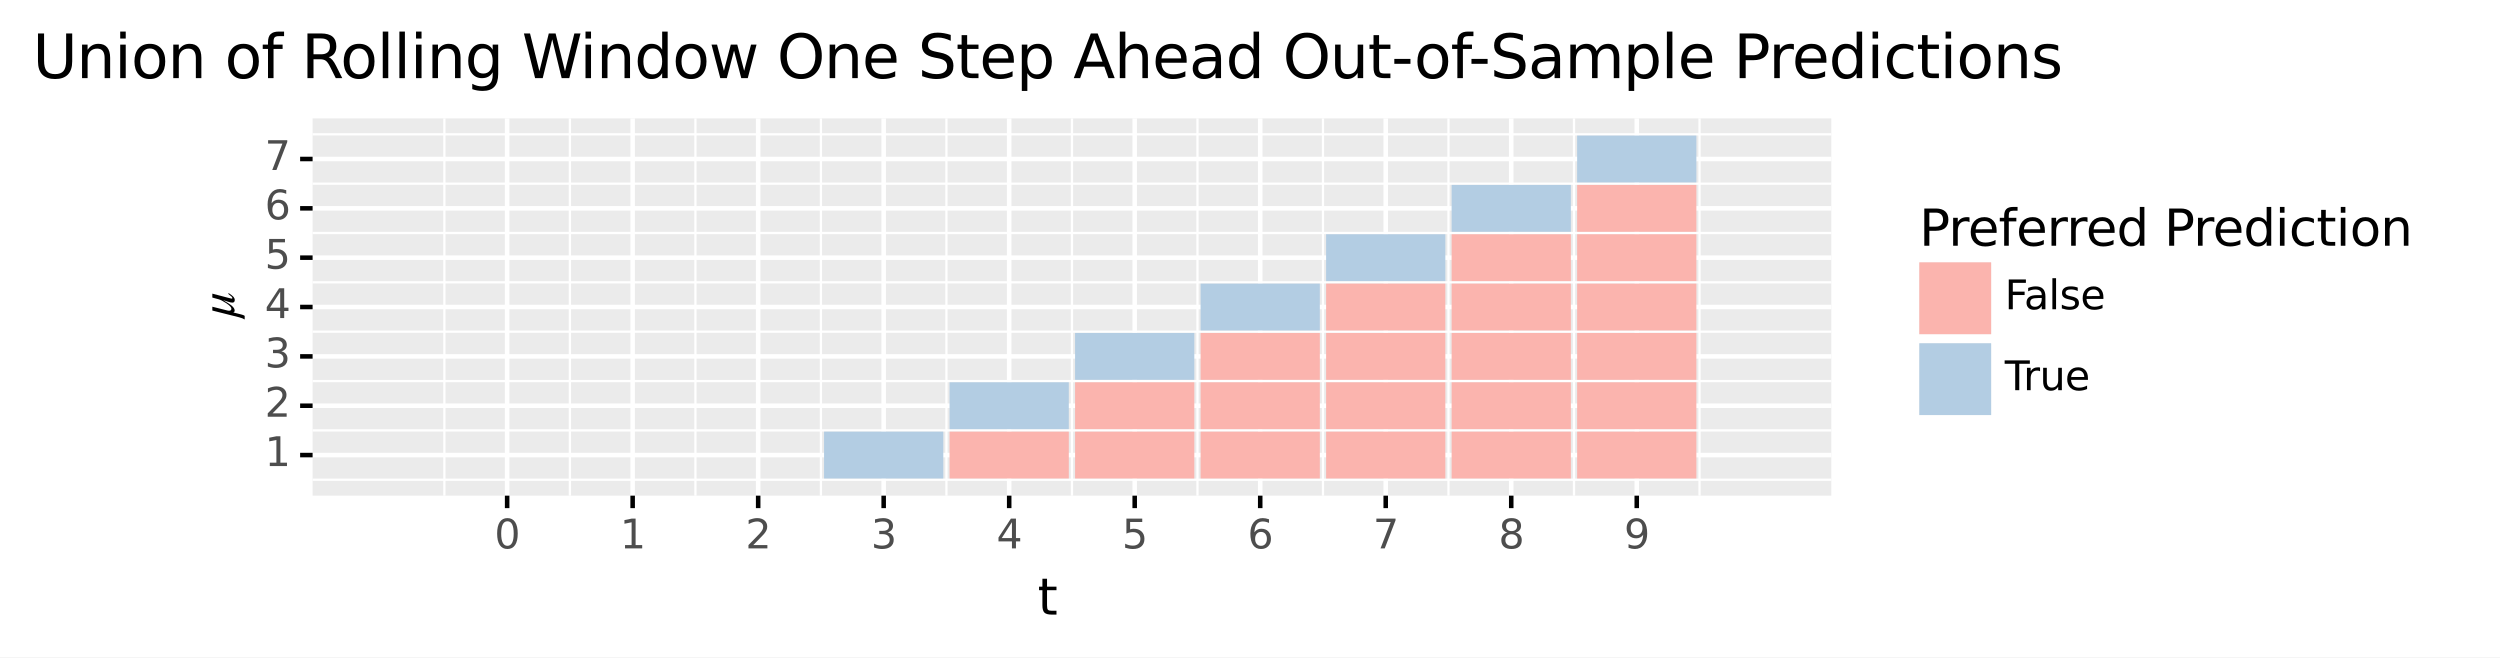 <?xml version="1.0" encoding="utf-8" standalone="no"?>
<!DOCTYPE svg PUBLIC "-//W3C//DTD SVG 1.1//EN"
  "http://www.w3.org/Graphics/SVG/1.1/DTD/svg11.dtd">
<svg height="144.978pt" version="1.1" viewBox="0 0 551.129 144.978" width="551.129pt" xmlns="http://www.w3.org/2000/svg" xmlns:xlink="http://www.w3.org/1999/xlink">
 <rect x="0" y="0" width="551.129" height="144.978" fill="#808080" stroke="none"/>
 <defs>
  <style type="text/css">*{stroke-linecap:butt;stroke-linejoin:round;}</style>
 </defs>
 <g id="figure_1">
  <g id="patch_1">
   <path d="M 0 144.978 
L 551.129 144.978 
L 551.129 0 
L 0 0 
z
" style="fill:#ffffff;stroke:#ffffff;stroke-linejoin:miter;"/>
  </g>
  <g id="axes_1">
   <g id="patch_2">
    <path d="M 68.912 109.265 
L 403.712 109.265 
L 403.712 26.105 
L 68.912 26.105 
z
" style="fill:#ebebeb;"/>
   </g>
   <g id="matplotlib.axis_1">
    <g id="xtick_1">
     <g id="line2d_1">
      <path clip-path="url(#p33307a9780)" d="M 111.8 109.265 
L 111.8 26.105 
" style="fill:none;stroke:#ffffff;"/>
     </g>
     <g id="line2d_2">
      <path d="M 111.8 109.265 
" style="fill:none;stroke:#333333;stroke-width:2;"/>
      <defs>
       <path d="M 0 0 
L 0 2.75 
" id="m2f0a7289c1" style="stroke:#000000;"/>
      </defs>
      <g>
       <use style="fill:#333333;stroke:#000000;" x="111.8" xlink:href="#m2f0a7289c1" y="109.265"/>
      </g>
     </g>
     <g id="text_1">
      <!-- 0 -->
      <g style="fill:#4d4d4d;" transform="translate(109 120.902)scale(0.088 -0.088)">
       <defs>
        <path d="M 2034 4250 
Q 1547 4250 1301 3770 
Q 1056 3291 1056 2328 
Q 1056 1369 1301 889 
Q 1547 409 2034 409 
Q 2525 409 2770 889 
Q 3016 1369 3016 2328 
Q 3016 3291 2770 3770 
Q 2525 4250 2034 4250 
z
M 2034 4750 
Q 2819 4750 3233 4129 
Q 3647 3509 3647 2328 
Q 3647 1150 3233 529 
Q 2819 -91 2034 -91 
Q 1250 -91 836 529 
Q 422 1150 422 2328 
Q 422 3509 836 4129 
Q 1250 4750 2034 4750 
z
" id="DejaVuSans-30" transform="scale(0.016)"/>
       </defs>
       <use xlink:href="#DejaVuSans-30"/>
      </g>
     </g>
    </g>
    <g id="xtick_2">
     <g id="line2d_3">
      <path clip-path="url(#p33307a9780)" d="M 139.469 109.265 
L 139.469 26.105 
" style="fill:none;stroke:#ffffff;"/>
     </g>
     <g id="line2d_4">
      <path d="M 139.469 109.265 
" style="fill:none;stroke:#333333;stroke-width:2;"/>
      <g>
       <use style="fill:#333333;stroke:#000000;" x="139.469" xlink:href="#m2f0a7289c1" y="109.265"/>
      </g>
     </g>
     <g id="text_2">
      <!-- 1 -->
      <g style="fill:#4d4d4d;" transform="translate(136.67 120.902)scale(0.088 -0.088)">
       <defs>
        <path d="M 794 531 
L 1825 531 
L 1825 4091 
L 703 3866 
L 703 4441 
L 1819 4666 
L 2450 4666 
L 2450 531 
L 3481 531 
L 3481 0 
L 794 0 
L 794 531 
z
" id="DejaVuSans-31" transform="scale(0.016)"/>
       </defs>
       <use xlink:href="#DejaVuSans-31"/>
      </g>
     </g>
    </g>
    <g id="xtick_3">
     <g id="line2d_5">
      <path clip-path="url(#p33307a9780)" d="M 167.139 109.265 
L 167.139 26.105 
" style="fill:none;stroke:#ffffff;"/>
     </g>
     <g id="line2d_6">
      <path d="M 167.139 109.265 
" style="fill:none;stroke:#333333;stroke-width:2;"/>
      <g>
       <use style="fill:#333333;stroke:#000000;" x="167.139" xlink:href="#m2f0a7289c1" y="109.265"/>
      </g>
     </g>
     <g id="text_3">
      <!-- 2 -->
      <g style="fill:#4d4d4d;" transform="translate(164.339 120.902)scale(0.088 -0.088)">
       <defs>
        <path d="M 1228 531 
L 3431 531 
L 3431 0 
L 469 0 
L 469 531 
Q 828 903 1448 1529 
Q 2069 2156 2228 2338 
Q 2531 2678 2651 2914 
Q 2772 3150 2772 3378 
Q 2772 3750 2511 3984 
Q 2250 4219 1831 4219 
Q 1534 4219 1204 4116 
Q 875 4013 500 3803 
L 500 4441 
Q 881 4594 1212 4672 
Q 1544 4750 1819 4750 
Q 2544 4750 2975 4387 
Q 3406 4025 3406 3419 
Q 3406 3131 3298 2873 
Q 3191 2616 2906 2266 
Q 2828 2175 2409 1742 
Q 1991 1309 1228 531 
z
" id="DejaVuSans-32" transform="scale(0.016)"/>
       </defs>
       <use xlink:href="#DejaVuSans-32"/>
      </g>
     </g>
    </g>
    <g id="xtick_4">
     <g id="line2d_7">
      <path clip-path="url(#p33307a9780)" d="M 194.808 109.265 
L 194.808 26.105 
" style="fill:none;stroke:#ffffff;"/>
     </g>
     <g id="line2d_8">
      <path d="M 194.808 109.265 
" style="fill:none;stroke:#333333;stroke-width:2;"/>
      <g>
       <use style="fill:#333333;stroke:#000000;" x="194.808" xlink:href="#m2f0a7289c1" y="109.265"/>
      </g>
     </g>
     <g id="text_4">
      <!-- 3 -->
      <g style="fill:#4d4d4d;" transform="translate(192.009 120.902)scale(0.088 -0.088)">
       <defs>
        <path d="M 2597 2516 
Q 3050 2419 3304 2112 
Q 3559 1806 3559 1356 
Q 3559 666 3084 287 
Q 2609 -91 1734 -91 
Q 1441 -91 1130 -33 
Q 819 25 488 141 
L 488 750 
Q 750 597 1062 519 
Q 1375 441 1716 441 
Q 2309 441 2620 675 
Q 2931 909 2931 1356 
Q 2931 1769 2642 2001 
Q 2353 2234 1838 2234 
L 1294 2234 
L 1294 2753 
L 1863 2753 
Q 2328 2753 2575 2939 
Q 2822 3125 2822 3475 
Q 2822 3834 2567 4026 
Q 2313 4219 1838 4219 
Q 1578 4219 1281 4162 
Q 984 4106 628 3988 
L 628 4550 
Q 988 4650 1302 4700 
Q 1616 4750 1894 4750 
Q 2613 4750 3031 4423 
Q 3450 4097 3450 3541 
Q 3450 3153 3228 2886 
Q 3006 2619 2597 2516 
z
" id="DejaVuSans-33" transform="scale(0.016)"/>
       </defs>
       <use xlink:href="#DejaVuSans-33"/>
      </g>
     </g>
    </g>
    <g id="xtick_5">
     <g id="line2d_9">
      <path clip-path="url(#p33307a9780)" d="M 222.477 109.265 
L 222.477 26.105 
" style="fill:none;stroke:#ffffff;"/>
     </g>
     <g id="line2d_10">
      <path d="M 222.477 109.265 
" style="fill:none;stroke:#333333;stroke-width:2;"/>
      <g>
       <use style="fill:#333333;stroke:#000000;" x="222.477" xlink:href="#m2f0a7289c1" y="109.265"/>
      </g>
     </g>
     <g id="text_5">
      <!-- 4 -->
      <g style="fill:#4d4d4d;" transform="translate(219.678 120.902)scale(0.088 -0.088)">
       <defs>
        <path d="M 2419 4116 
L 825 1625 
L 2419 1625 
L 2419 4116 
z
M 2253 4666 
L 3047 4666 
L 3047 1625 
L 3713 1625 
L 3713 1100 
L 3047 1100 
L 3047 0 
L 2419 0 
L 2419 1100 
L 313 1100 
L 313 1709 
L 2253 4666 
z
" id="DejaVuSans-34" transform="scale(0.016)"/>
       </defs>
       <use xlink:href="#DejaVuSans-34"/>
      </g>
     </g>
    </g>
    <g id="xtick_6">
     <g id="line2d_11">
      <path clip-path="url(#p33307a9780)" d="M 250.147 109.265 
L 250.147 26.105 
" style="fill:none;stroke:#ffffff;"/>
     </g>
     <g id="line2d_12">
      <path d="M 250.147 109.265 
" style="fill:none;stroke:#333333;stroke-width:2;"/>
      <g>
       <use style="fill:#333333;stroke:#000000;" x="250.147" xlink:href="#m2f0a7289c1" y="109.265"/>
      </g>
     </g>
     <g id="text_6">
      <!-- 5 -->
      <g style="fill:#4d4d4d;" transform="translate(247.347 120.902)scale(0.088 -0.088)">
       <defs>
        <path d="M 691 4666 
L 3169 4666 
L 3169 4134 
L 1269 4134 
L 1269 2991 
Q 1406 3038 1543 3061 
Q 1681 3084 1819 3084 
Q 2600 3084 3056 2656 
Q 3513 2228 3513 1497 
Q 3513 744 3044 326 
Q 2575 -91 1722 -91 
Q 1428 -91 1123 -41 
Q 819 9 494 109 
L 494 744 
Q 775 591 1075 516 
Q 1375 441 1709 441 
Q 2250 441 2565 725 
Q 2881 1009 2881 1497 
Q 2881 1984 2565 2268 
Q 2250 2553 1709 2553 
Q 1456 2553 1204 2497 
Q 953 2441 691 2322 
L 691 4666 
z
" id="DejaVuSans-35" transform="scale(0.016)"/>
       </defs>
       <use xlink:href="#DejaVuSans-35"/>
      </g>
     </g>
    </g>
    <g id="xtick_7">
     <g id="line2d_13">
      <path clip-path="url(#p33307a9780)" d="M 277.816 109.265 
L 277.816 26.105 
" style="fill:none;stroke:#ffffff;"/>
     </g>
     <g id="line2d_14">
      <path d="M 277.816 109.265 
" style="fill:none;stroke:#333333;stroke-width:2;"/>
      <g>
       <use style="fill:#333333;stroke:#000000;" x="277.816" xlink:href="#m2f0a7289c1" y="109.265"/>
      </g>
     </g>
     <g id="text_7">
      <!-- 6 -->
      <g style="fill:#4d4d4d;" transform="translate(275.017 120.902)scale(0.088 -0.088)">
       <defs>
        <path d="M 2113 2584 
Q 1688 2584 1439 2293 
Q 1191 2003 1191 1497 
Q 1191 994 1439 701 
Q 1688 409 2113 409 
Q 2538 409 2786 701 
Q 3034 994 3034 1497 
Q 3034 2003 2786 2293 
Q 2538 2584 2113 2584 
z
M 3366 4563 
L 3366 3988 
Q 3128 4100 2886 4159 
Q 2644 4219 2406 4219 
Q 1781 4219 1451 3797 
Q 1122 3375 1075 2522 
Q 1259 2794 1537 2939 
Q 1816 3084 2150 3084 
Q 2853 3084 3261 2657 
Q 3669 2231 3669 1497 
Q 3669 778 3244 343 
Q 2819 -91 2113 -91 
Q 1303 -91 875 529 
Q 447 1150 447 2328 
Q 447 3434 972 4092 
Q 1497 4750 2381 4750 
Q 2619 4750 2861 4703 
Q 3103 4656 3366 4563 
z
" id="DejaVuSans-36" transform="scale(0.016)"/>
       </defs>
       <use xlink:href="#DejaVuSans-36"/>
      </g>
     </g>
    </g>
    <g id="xtick_8">
     <g id="line2d_15">
      <path clip-path="url(#p33307a9780)" d="M 305.486 109.265 
L 305.486 26.105 
" style="fill:none;stroke:#ffffff;"/>
     </g>
     <g id="line2d_16">
      <path d="M 305.486 109.265 
" style="fill:none;stroke:#333333;stroke-width:2;"/>
      <g>
       <use style="fill:#333333;stroke:#000000;" x="305.486" xlink:href="#m2f0a7289c1" y="109.265"/>
      </g>
     </g>
     <g id="text_8">
      <!-- 7 -->
      <g style="fill:#4d4d4d;" transform="translate(302.686 120.902)scale(0.088 -0.088)">
       <defs>
        <path d="M 525 4666 
L 3525 4666 
L 3525 4397 
L 1831 0 
L 1172 0 
L 2766 4134 
L 525 4134 
L 525 4666 
z
" id="DejaVuSans-37" transform="scale(0.016)"/>
       </defs>
       <use xlink:href="#DejaVuSans-37"/>
      </g>
     </g>
    </g>
    <g id="xtick_9">
     <g id="line2d_17">
      <path clip-path="url(#p33307a9780)" d="M 333.155 109.265 
L 333.155 26.105 
" style="fill:none;stroke:#ffffff;"/>
     </g>
     <g id="line2d_18">
      <path d="M 333.155 109.265 
" style="fill:none;stroke:#333333;stroke-width:2;"/>
      <g>
       <use style="fill:#333333;stroke:#000000;" x="333.155" xlink:href="#m2f0a7289c1" y="109.265"/>
      </g>
     </g>
     <g id="text_9">
      <!-- 8 -->
      <g style="fill:#4d4d4d;" transform="translate(330.356 120.902)scale(0.088 -0.088)">
       <defs>
        <path d="M 2034 2216 
Q 1584 2216 1326 1975 
Q 1069 1734 1069 1313 
Q 1069 891 1326 650 
Q 1584 409 2034 409 
Q 2484 409 2743 651 
Q 3003 894 3003 1313 
Q 3003 1734 2745 1975 
Q 2488 2216 2034 2216 
z
M 1403 2484 
Q 997 2584 770 2862 
Q 544 3141 544 3541 
Q 544 4100 942 4425 
Q 1341 4750 2034 4750 
Q 2731 4750 3128 4425 
Q 3525 4100 3525 3541 
Q 3525 3141 3298 2862 
Q 3072 2584 2669 2484 
Q 3125 2378 3379 2068 
Q 3634 1759 3634 1313 
Q 3634 634 3220 271 
Q 2806 -91 2034 -91 
Q 1263 -91 848 271 
Q 434 634 434 1313 
Q 434 1759 690 2068 
Q 947 2378 1403 2484 
z
M 1172 3481 
Q 1172 3119 1398 2916 
Q 1625 2713 2034 2713 
Q 2441 2713 2670 2916 
Q 2900 3119 2900 3481 
Q 2900 3844 2670 4047 
Q 2441 4250 2034 4250 
Q 1625 4250 1398 4047 
Q 1172 3844 1172 3481 
z
" id="DejaVuSans-38" transform="scale(0.016)"/>
       </defs>
       <use xlink:href="#DejaVuSans-38"/>
      </g>
     </g>
    </g>
    <g id="xtick_10">
     <g id="line2d_19">
      <path clip-path="url(#p33307a9780)" d="M 360.825 109.265 
L 360.825 26.105 
" style="fill:none;stroke:#ffffff;"/>
     </g>
     <g id="line2d_20">
      <path d="M 360.825 109.265 
" style="fill:none;stroke:#333333;stroke-width:2;"/>
      <g>
       <use style="fill:#333333;stroke:#000000;" x="360.825" xlink:href="#m2f0a7289c1" y="109.265"/>
      </g>
     </g>
     <g id="text_10">
      <!-- 9 -->
      <g style="fill:#4d4d4d;" transform="translate(358.025 120.902)scale(0.088 -0.088)">
       <defs>
        <path d="M 703 97 
L 703 672 
Q 941 559 1184 500 
Q 1428 441 1663 441 
Q 2288 441 2617 861 
Q 2947 1281 2994 2138 
Q 2813 1869 2534 1725 
Q 2256 1581 1919 1581 
Q 1219 1581 811 2004 
Q 403 2428 403 3163 
Q 403 3881 828 4315 
Q 1253 4750 1959 4750 
Q 2769 4750 3195 4129 
Q 3622 3509 3622 2328 
Q 3622 1225 3098 567 
Q 2575 -91 1691 -91 
Q 1453 -91 1209 -44 
Q 966 3 703 97 
z
M 1959 2075 
Q 2384 2075 2632 2365 
Q 2881 2656 2881 3163 
Q 2881 3666 2632 3958 
Q 2384 4250 1959 4250 
Q 1534 4250 1286 3958 
Q 1038 3666 1038 3163 
Q 1038 2656 1286 2365 
Q 1534 2075 1959 2075 
z
" id="DejaVuSans-39" transform="scale(0.016)"/>
       </defs>
       <use xlink:href="#DejaVuSans-39"/>
      </g>
     </g>
    </g>
    <g id="xtick_11">
     <g id="line2d_21">
      <path clip-path="url(#p33307a9780)" d="M 97.965 109.265 
L 97.965 26.105 
" style="fill:none;stroke:#ffffff;stroke-width:0.5;"/>
     </g>
    </g>
    <g id="xtick_12">
     <g id="line2d_22">
      <path clip-path="url(#p33307a9780)" d="M 125.634 109.265 
L 125.634 26.105 
" style="fill:none;stroke:#ffffff;stroke-width:0.5;"/>
     </g>
    </g>
    <g id="xtick_13">
     <g id="line2d_23">
      <path clip-path="url(#p33307a9780)" d="M 153.304 109.265 
L 153.304 26.105 
" style="fill:none;stroke:#ffffff;stroke-width:0.5;"/>
     </g>
    </g>
    <g id="xtick_14">
     <g id="line2d_24">
      <path clip-path="url(#p33307a9780)" d="M 180.973 109.265 
L 180.973 26.105 
" style="fill:none;stroke:#ffffff;stroke-width:0.5;"/>
     </g>
    </g>
    <g id="xtick_15">
     <g id="line2d_25">
      <path clip-path="url(#p33307a9780)" d="M 208.643 109.265 
L 208.643 26.105 
" style="fill:none;stroke:#ffffff;stroke-width:0.5;"/>
     </g>
    </g>
    <g id="xtick_16">
     <g id="line2d_26">
      <path clip-path="url(#p33307a9780)" d="M 236.312 109.265 
L 236.312 26.105 
" style="fill:none;stroke:#ffffff;stroke-width:0.5;"/>
     </g>
    </g>
    <g id="xtick_17">
     <g id="line2d_27">
      <path clip-path="url(#p33307a9780)" d="M 263.982 109.265 
L 263.982 26.105 
" style="fill:none;stroke:#ffffff;stroke-width:0.5;"/>
     </g>
    </g>
    <g id="xtick_18">
     <g id="line2d_28">
      <path clip-path="url(#p33307a9780)" d="M 291.651 109.265 
L 291.651 26.105 
" style="fill:none;stroke:#ffffff;stroke-width:0.5;"/>
     </g>
    </g>
    <g id="xtick_19">
     <g id="line2d_29">
      <path clip-path="url(#p33307a9780)" d="M 319.32 109.265 
L 319.32 26.105 
" style="fill:none;stroke:#ffffff;stroke-width:0.5;"/>
     </g>
    </g>
    <g id="xtick_20">
     <g id="line2d_30">
      <path clip-path="url(#p33307a9780)" d="M 346.99 109.265 
L 346.99 26.105 
" style="fill:none;stroke:#ffffff;stroke-width:0.5;"/>
     </g>
    </g>
    <g id="xtick_21">
     <g id="line2d_31">
      <path clip-path="url(#p33307a9780)" d="M 374.659 109.265 
L 374.659 26.105 
" style="fill:none;stroke:#ffffff;stroke-width:0.5;"/>
     </g>
    </g>
    <g id="text_11">
     <!-- t -->
     <g transform="translate(228.756 135.49)scale(0.11 -0.11)">
      <defs>
       <path d="M 1172 4494 
L 1172 3500 
L 2356 3500 
L 2356 3053 
L 1172 3053 
L 1172 1153 
Q 1172 725 1289 603 
Q 1406 481 1766 481 
L 2356 481 
L 2356 0 
L 1766 0 
Q 1100 0 847 248 
Q 594 497 594 1153 
L 594 3053 
L 172 3053 
L 172 3500 
L 594 3500 
L 594 4494 
L 1172 4494 
z
" id="DejaVuSans-74" transform="scale(0.016)"/>
      </defs>
      <use xlink:href="#DejaVuSans-74"/>
     </g>
    </g>
   </g>
   <g id="matplotlib.axis_2">
    <g id="ytick_1">
     <g id="line2d_32">
      <path clip-path="url(#p33307a9780)" d="M 68.912 100.318 
L 403.712 100.318 
" style="fill:none;stroke:#ffffff;"/>
     </g>
     <g id="line2d_33">
      <path d="M 68.912 100.318 
" style="fill:none;stroke:#333333;stroke-width:2;"/>
      <defs>
       <path d="M 0 0 
L -2.75 0 
" id="m93476dfdeb" style="stroke:#000000;"/>
      </defs>
      <g>
       <use style="fill:#333333;stroke:#000000;" x="68.912" xlink:href="#m93476dfdeb" y="100.318"/>
      </g>
     </g>
     <g id="text_12">
      <!-- 1 -->
      <g style="fill:#4d4d4d;" transform="translate(58.363 102.747)scale(0.088 -0.088)">
       <use xlink:href="#DejaVuSans-31"/>
      </g>
     </g>
    </g>
    <g id="ytick_2">
     <g id="line2d_34">
      <path clip-path="url(#p33307a9780)" d="M 68.912 89.441 
L 403.712 89.441 
" style="fill:none;stroke:#ffffff;"/>
     </g>
     <g id="line2d_35">
      <path d="M 68.912 89.441 
" style="fill:none;stroke:#333333;stroke-width:2;"/>
      <g>
       <use style="fill:#333333;stroke:#000000;" x="68.912" xlink:href="#m93476dfdeb" y="89.441"/>
      </g>
     </g>
     <g id="text_13">
      <!-- 2 -->
      <g style="fill:#4d4d4d;" transform="translate(58.363 91.869)scale(0.088 -0.088)">
       <use xlink:href="#DejaVuSans-32"/>
      </g>
     </g>
    </g>
    <g id="ytick_3">
     <g id="line2d_36">
      <path clip-path="url(#p33307a9780)" d="M 68.912 78.563 
L 403.712 78.563 
" style="fill:none;stroke:#ffffff;"/>
     </g>
     <g id="line2d_37">
      <path d="M 68.912 78.563 
" style="fill:none;stroke:#333333;stroke-width:2;"/>
      <g>
       <use style="fill:#333333;stroke:#000000;" x="68.912" xlink:href="#m93476dfdeb" y="78.563"/>
      </g>
     </g>
     <g id="text_14">
      <!-- 3 -->
      <g style="fill:#4d4d4d;" transform="translate(58.363 80.991)scale(0.088 -0.088)">
       <use xlink:href="#DejaVuSans-33"/>
      </g>
     </g>
    </g>
    <g id="ytick_4">
     <g id="line2d_38">
      <path clip-path="url(#p33307a9780)" d="M 68.912 67.685 
L 403.712 67.685 
" style="fill:none;stroke:#ffffff;"/>
     </g>
     <g id="line2d_39">
      <path d="M 68.912 67.685 
" style="fill:none;stroke:#333333;stroke-width:2;"/>
      <g>
       <use style="fill:#333333;stroke:#000000;" x="68.912" xlink:href="#m93476dfdeb" y="67.685"/>
      </g>
     </g>
     <g id="text_15">
      <!-- 4 -->
      <g style="fill:#4d4d4d;" transform="translate(58.363 70.114)scale(0.088 -0.088)">
       <use xlink:href="#DejaVuSans-34"/>
      </g>
     </g>
    </g>
    <g id="ytick_5">
     <g id="line2d_40">
      <path clip-path="url(#p33307a9780)" d="M 68.912 56.808 
L 403.712 56.808 
" style="fill:none;stroke:#ffffff;"/>
     </g>
     <g id="line2d_41">
      <path d="M 68.912 56.808 
" style="fill:none;stroke:#333333;stroke-width:2;"/>
      <g>
       <use style="fill:#333333;stroke:#000000;" x="68.912" xlink:href="#m93476dfdeb" y="56.808"/>
      </g>
     </g>
     <g id="text_16">
      <!-- 5 -->
      <g style="fill:#4d4d4d;" transform="translate(58.363 59.236)scale(0.088 -0.088)">
       <use xlink:href="#DejaVuSans-35"/>
      </g>
     </g>
    </g>
    <g id="ytick_6">
     <g id="line2d_42">
      <path clip-path="url(#p33307a9780)" d="M 68.912 45.93 
L 403.712 45.93 
" style="fill:none;stroke:#ffffff;"/>
     </g>
     <g id="line2d_43">
      <path d="M 68.912 45.93 
" style="fill:none;stroke:#333333;stroke-width:2;"/>
      <g>
       <use style="fill:#333333;stroke:#000000;" x="68.912" xlink:href="#m93476dfdeb" y="45.93"/>
      </g>
     </g>
     <g id="text_17">
      <!-- 6 -->
      <g style="fill:#4d4d4d;" transform="translate(58.363 48.358)scale(0.088 -0.088)">
       <use xlink:href="#DejaVuSans-36"/>
      </g>
     </g>
    </g>
    <g id="ytick_7">
     <g id="line2d_44">
      <path clip-path="url(#p33307a9780)" d="M 68.912 35.052 
L 403.712 35.052 
" style="fill:none;stroke:#ffffff;"/>
     </g>
     <g id="line2d_45">
      <path d="M 68.912 35.052 
" style="fill:none;stroke:#333333;stroke-width:2;"/>
      <g>
       <use style="fill:#333333;stroke:#000000;" x="68.912" xlink:href="#m93476dfdeb" y="35.052"/>
      </g>
     </g>
     <g id="text_18">
      <!-- 7 -->
      <g style="fill:#4d4d4d;" transform="translate(58.363 37.481)scale(0.088 -0.088)">
       <use xlink:href="#DejaVuSans-37"/>
      </g>
     </g>
    </g>
    <g id="ytick_8">
     <g id="line2d_46">
      <path clip-path="url(#p33307a9780)" d="M 68.912 105.757 
L 403.712 105.757 
" style="fill:none;stroke:#ffffff;stroke-width:0.5;"/>
     </g>
    </g>
    <g id="ytick_9">
     <g id="line2d_47">
      <path clip-path="url(#p33307a9780)" d="M 68.912 94.88 
L 403.712 94.88 
" style="fill:none;stroke:#ffffff;stroke-width:0.5;"/>
     </g>
    </g>
    <g id="ytick_10">
     <g id="line2d_48">
      <path clip-path="url(#p33307a9780)" d="M 68.912 84.002 
L 403.712 84.002 
" style="fill:none;stroke:#ffffff;stroke-width:0.5;"/>
     </g>
    </g>
    <g id="ytick_11">
     <g id="line2d_49">
      <path clip-path="url(#p33307a9780)" d="M 68.912 73.124 
L 403.712 73.124 
" style="fill:none;stroke:#ffffff;stroke-width:0.5;"/>
     </g>
    </g>
    <g id="ytick_12">
     <g id="line2d_50">
      <path clip-path="url(#p33307a9780)" d="M 68.912 62.247 
L 403.712 62.247 
" style="fill:none;stroke:#ffffff;stroke-width:0.5;"/>
     </g>
    </g>
    <g id="ytick_13">
     <g id="line2d_51">
      <path clip-path="url(#p33307a9780)" d="M 68.912 51.369 
L 403.712 51.369 
" style="fill:none;stroke:#ffffff;stroke-width:0.5;"/>
     </g>
    </g>
    <g id="ytick_14">
     <g id="line2d_52">
      <path clip-path="url(#p33307a9780)" d="M 68.912 40.491 
L 403.712 40.491 
" style="fill:none;stroke:#ffffff;stroke-width:0.5;"/>
     </g>
    </g>
    <g id="ytick_15">
     <g id="line2d_53">
      <path clip-path="url(#p33307a9780)" d="M 68.912 29.613 
L 403.712 29.613 
" style="fill:none;stroke:#ffffff;stroke-width:0.5;"/>
     </g>
    </g>
    <g id="text_19">
     <!-- $\mu$ -->
     <g transform="translate(51.653 70.06)rotate(-90)scale(0.11 -0.11)">
      <defs>
       <path d="M 3002 749 
L 3091 691 
Q 2797 237 2614 83 
Q 2432 -70 2214 -70 
Q 2080 -70 1990 6 
Q 1901 83 1901 218 
Q 1901 416 1997 704 
L 2208 1370 
L 2202 1370 
Q 1766 595 1475 268 
Q 1184 -58 902 -58 
Q 723 -58 672 122 
Q 614 -109 547 -374 
Q 480 -640 451 -758 
Q 422 -877 384 -1005 
Q 346 -1133 314 -1197 
Q 282 -1261 243 -1312 
L -211 -1312 
Q -58 -1088 70 -595 
L 909 2739 
L 1389 2739 
L 909 832 
Q 883 717 883 659 
Q 883 352 1139 352 
Q 1395 352 1811 969 
Q 2227 1587 2323 1958 
L 2534 2739 
L 3027 2739 
L 2522 819 
Q 2400 333 2400 326 
Q 2400 230 2470 230 
Q 2547 230 2652 329 
Q 2758 429 3002 749 
z
" id="STIXGeneral-Italic-3bc" transform="scale(0.016)"/>
      </defs>
      <use transform="translate(0 0.203)" xlink:href="#STIXGeneral-Italic-3bc"/>
     </g>
    </g>
   </g>
   <g id="PolyCollection_1">
    <path clip-path="url(#p33307a9780)" d="M 181.665 105.485 
L 181.665 95.152 
L 207.951 95.152 
L 207.951 105.485 
z
" style="fill:#b3cde3;"/>
    <path clip-path="url(#p33307a9780)" d="M 209.334 105.485 
L 209.334 95.152 
L 235.62 95.152 
L 235.62 105.485 
z
" style="fill:#fbb4ae;"/>
    <path clip-path="url(#p33307a9780)" d="M 237.004 105.485 
L 237.004 95.152 
L 263.29 95.152 
L 263.29 105.485 
z
" style="fill:#fbb4ae;"/>
    <path clip-path="url(#p33307a9780)" d="M 264.673 105.485 
L 264.673 95.152 
L 290.959 95.152 
L 290.959 105.485 
z
" style="fill:#fbb4ae;"/>
    <path clip-path="url(#p33307a9780)" d="M 292.343 105.485 
L 292.343 95.152 
L 318.629 95.152 
L 318.629 105.485 
z
" style="fill:#fbb4ae;"/>
    <path clip-path="url(#p33307a9780)" d="M 320.012 105.485 
L 320.012 95.152 
L 346.298 95.152 
L 346.298 105.485 
z
" style="fill:#fbb4ae;"/>
    <path clip-path="url(#p33307a9780)" d="M 347.682 105.485 
L 347.682 95.152 
L 373.968 95.152 
L 373.968 105.485 
z
" style="fill:#fbb4ae;"/>
    <path clip-path="url(#p33307a9780)" d="M 209.334 94.608 
L 209.334 84.274 
L 235.62 84.274 
L 235.62 94.608 
z
" style="fill:#b3cde3;"/>
    <path clip-path="url(#p33307a9780)" d="M 237.004 94.608 
L 237.004 84.274 
L 263.29 84.274 
L 263.29 94.608 
z
" style="fill:#fbb4ae;"/>
    <path clip-path="url(#p33307a9780)" d="M 264.673 94.608 
L 264.673 84.274 
L 290.959 84.274 
L 290.959 94.608 
z
" style="fill:#fbb4ae;"/>
    <path clip-path="url(#p33307a9780)" d="M 292.343 94.608 
L 292.343 84.274 
L 318.629 84.274 
L 318.629 94.608 
z
" style="fill:#fbb4ae;"/>
    <path clip-path="url(#p33307a9780)" d="M 320.012 94.608 
L 320.012 84.274 
L 346.298 84.274 
L 346.298 94.608 
z
" style="fill:#fbb4ae;"/>
    <path clip-path="url(#p33307a9780)" d="M 347.682 94.608 
L 347.682 84.274 
L 373.968 84.274 
L 373.968 94.608 
z
" style="fill:#fbb4ae;"/>
    <path clip-path="url(#p33307a9780)" d="M 237.004 83.73 
L 237.004 73.396 
L 263.29 73.396 
L 263.29 83.73 
z
" style="fill:#b3cde3;"/>
    <path clip-path="url(#p33307a9780)" d="M 264.673 83.73 
L 264.673 73.396 
L 290.959 73.396 
L 290.959 83.73 
z
" style="fill:#fbb4ae;"/>
    <path clip-path="url(#p33307a9780)" d="M 292.343 83.73 
L 292.343 73.396 
L 318.629 73.396 
L 318.629 83.73 
z
" style="fill:#fbb4ae;"/>
    <path clip-path="url(#p33307a9780)" d="M 320.012 83.73 
L 320.012 73.396 
L 346.298 73.396 
L 346.298 83.73 
z
" style="fill:#fbb4ae;"/>
    <path clip-path="url(#p33307a9780)" d="M 347.682 83.73 
L 347.682 73.396 
L 373.968 73.396 
L 373.968 83.73 
z
" style="fill:#fbb4ae;"/>
    <path clip-path="url(#p33307a9780)" d="M 264.673 72.852 
L 264.673 62.518 
L 290.959 62.518 
L 290.959 72.852 
z
" style="fill:#b3cde3;"/>
    <path clip-path="url(#p33307a9780)" d="M 292.343 72.852 
L 292.343 62.518 
L 318.629 62.518 
L 318.629 72.852 
z
" style="fill:#fbb4ae;"/>
    <path clip-path="url(#p33307a9780)" d="M 320.012 72.852 
L 320.012 62.518 
L 346.298 62.518 
L 346.298 72.852 
z
" style="fill:#fbb4ae;"/>
    <path clip-path="url(#p33307a9780)" d="M 347.682 72.852 
L 347.682 62.518 
L 373.968 62.518 
L 373.968 72.852 
z
" style="fill:#fbb4ae;"/>
    <path clip-path="url(#p33307a9780)" d="M 292.343 61.975 
L 292.343 51.641 
L 318.629 51.641 
L 318.629 61.975 
z
" style="fill:#b3cde3;"/>
    <path clip-path="url(#p33307a9780)" d="M 320.012 61.975 
L 320.012 51.641 
L 346.298 51.641 
L 346.298 61.975 
z
" style="fill:#fbb4ae;"/>
    <path clip-path="url(#p33307a9780)" d="M 347.682 61.975 
L 347.682 51.641 
L 373.968 51.641 
L 373.968 61.975 
z
" style="fill:#fbb4ae;"/>
    <path clip-path="url(#p33307a9780)" d="M 320.012 51.097 
L 320.012 40.763 
L 346.298 40.763 
L 346.298 51.097 
z
" style="fill:#b3cde3;"/>
    <path clip-path="url(#p33307a9780)" d="M 347.682 51.097 
L 347.682 40.763 
L 373.968 40.763 
L 373.968 51.097 
z
" style="fill:#fbb4ae;"/>
    <path clip-path="url(#p33307a9780)" d="M 347.682 40.219 
L 347.682 29.885 
L 373.968 29.885 
L 373.968 40.219 
z
" style="fill:#b3cde3;"/>
   </g>
   <g id="patch_3">
    <path d="M 410.912 103.708 
L 543.929 103.708 
L 543.929 30.582 
L 410.912 30.582 
z
" style="fill:#ffffff;"/>
   </g>
   <g id="text_20">
    <!-- Preferred Prediction -->
    <g transform="translate(423.112 54.176)scale(0.11 -0.11)">
     <defs>
      <path d="M 1259 4147 
L 1259 2394 
L 2053 2394 
Q 2494 2394 2734 2622 
Q 2975 2850 2975 3272 
Q 2975 3691 2734 3919 
Q 2494 4147 2053 4147 
L 1259 4147 
z
M 628 4666 
L 2053 4666 
Q 2838 4666 3239 4311 
Q 3641 3956 3641 3272 
Q 3641 2581 3239 2228 
Q 2838 1875 2053 1875 
L 1259 1875 
L 1259 0 
L 628 0 
L 628 4666 
z
" id="DejaVuSans-50" transform="scale(0.016)"/>
      <path d="M 2631 2963 
Q 2534 3019 2420 3045 
Q 2306 3072 2169 3072 
Q 1681 3072 1420 2755 
Q 1159 2438 1159 1844 
L 1159 0 
L 581 0 
L 581 3500 
L 1159 3500 
L 1159 2956 
Q 1341 3275 1631 3429 
Q 1922 3584 2338 3584 
Q 2397 3584 2469 3576 
Q 2541 3569 2628 3553 
L 2631 2963 
z
" id="DejaVuSans-72" transform="scale(0.016)"/>
      <path d="M 3597 1894 
L 3597 1613 
L 953 1613 
Q 991 1019 1311 708 
Q 1631 397 2203 397 
Q 2534 397 2845 478 
Q 3156 559 3463 722 
L 3463 178 
Q 3153 47 2828 -22 
Q 2503 -91 2169 -91 
Q 1331 -91 842 396 
Q 353 884 353 1716 
Q 353 2575 817 3079 
Q 1281 3584 2069 3584 
Q 2775 3584 3186 3129 
Q 3597 2675 3597 1894 
z
M 3022 2063 
Q 3016 2534 2758 2815 
Q 2500 3097 2075 3097 
Q 1594 3097 1305 2825 
Q 1016 2553 972 2059 
L 3022 2063 
z
" id="DejaVuSans-65" transform="scale(0.016)"/>
      <path d="M 2375 4863 
L 2375 4384 
L 1825 4384 
Q 1516 4384 1395 4259 
Q 1275 4134 1275 3809 
L 1275 3500 
L 2222 3500 
L 2222 3053 
L 1275 3053 
L 1275 0 
L 697 0 
L 697 3053 
L 147 3053 
L 147 3500 
L 697 3500 
L 697 3744 
Q 697 4328 969 4595 
Q 1241 4863 1831 4863 
L 2375 4863 
z
" id="DejaVuSans-66" transform="scale(0.016)"/>
      <path d="M 2906 2969 
L 2906 4863 
L 3481 4863 
L 3481 0 
L 2906 0 
L 2906 525 
Q 2725 213 2448 61 
Q 2172 -91 1784 -91 
Q 1150 -91 751 415 
Q 353 922 353 1747 
Q 353 2572 751 3078 
Q 1150 3584 1784 3584 
Q 2172 3584 2448 3432 
Q 2725 3281 2906 2969 
z
M 947 1747 
Q 947 1113 1208 752 
Q 1469 391 1925 391 
Q 2381 391 2643 752 
Q 2906 1113 2906 1747 
Q 2906 2381 2643 2742 
Q 2381 3103 1925 3103 
Q 1469 3103 1208 2742 
Q 947 2381 947 1747 
z
" id="DejaVuSans-64" transform="scale(0.016)"/>
      <path id="DejaVuSans-20" transform="scale(0.016)"/>
      <path d="M 603 3500 
L 1178 3500 
L 1178 0 
L 603 0 
L 603 3500 
z
M 603 4863 
L 1178 4863 
L 1178 4134 
L 603 4134 
L 603 4863 
z
" id="DejaVuSans-69" transform="scale(0.016)"/>
      <path d="M 3122 3366 
L 3122 2828 
Q 2878 2963 2633 3030 
Q 2388 3097 2138 3097 
Q 1578 3097 1268 2742 
Q 959 2388 959 1747 
Q 959 1106 1268 751 
Q 1578 397 2138 397 
Q 2388 397 2633 464 
Q 2878 531 3122 666 
L 3122 134 
Q 2881 22 2623 -34 
Q 2366 -91 2075 -91 
Q 1284 -91 818 406 
Q 353 903 353 1747 
Q 353 2603 823 3093 
Q 1294 3584 2113 3584 
Q 2378 3584 2631 3529 
Q 2884 3475 3122 3366 
z
" id="DejaVuSans-63" transform="scale(0.016)"/>
      <path d="M 1959 3097 
Q 1497 3097 1228 2736 
Q 959 2375 959 1747 
Q 959 1119 1226 758 
Q 1494 397 1959 397 
Q 2419 397 2687 759 
Q 2956 1122 2956 1747 
Q 2956 2369 2687 2733 
Q 2419 3097 1959 3097 
z
M 1959 3584 
Q 2709 3584 3137 3096 
Q 3566 2609 3566 1747 
Q 3566 888 3137 398 
Q 2709 -91 1959 -91 
Q 1206 -91 779 398 
Q 353 888 353 1747 
Q 353 2609 779 3096 
Q 1206 3584 1959 3584 
z
" id="DejaVuSans-6f" transform="scale(0.016)"/>
      <path d="M 3513 2113 
L 3513 0 
L 2938 0 
L 2938 2094 
Q 2938 2591 2744 2837 
Q 2550 3084 2163 3084 
Q 1697 3084 1428 2787 
Q 1159 2491 1159 1978 
L 1159 0 
L 581 0 
L 581 3500 
L 1159 3500 
L 1159 2956 
Q 1366 3272 1645 3428 
Q 1925 3584 2291 3584 
Q 2894 3584 3203 3211 
Q 3513 2838 3513 2113 
z
" id="DejaVuSans-6e" transform="scale(0.016)"/>
     </defs>
     <use xlink:href="#DejaVuSans-50"/>
     <use x="58.553" xlink:href="#DejaVuSans-72"/>
     <use x="97.416" xlink:href="#DejaVuSans-65"/>
     <use x="158.939" xlink:href="#DejaVuSans-66"/>
     <use x="194.145" xlink:href="#DejaVuSans-65"/>
     <use x="255.668" xlink:href="#DejaVuSans-72"/>
     <use x="295.031" xlink:href="#DejaVuSans-72"/>
     <use x="333.895" xlink:href="#DejaVuSans-65"/>
     <use x="395.418" xlink:href="#DejaVuSans-64"/>
     <use x="458.895" xlink:href="#DejaVuSans-20"/>
     <use x="490.682" xlink:href="#DejaVuSans-50"/>
     <use x="549.234" xlink:href="#DejaVuSans-72"/>
     <use x="588.098" xlink:href="#DejaVuSans-65"/>
     <use x="649.621" xlink:href="#DejaVuSans-64"/>
     <use x="713.098" xlink:href="#DejaVuSans-69"/>
     <use x="740.881" xlink:href="#DejaVuSans-63"/>
     <use x="795.861" xlink:href="#DejaVuSans-74"/>
     <use x="835.07" xlink:href="#DejaVuSans-69"/>
     <use x="862.854" xlink:href="#DejaVuSans-6f"/>
     <use x="924.035" xlink:href="#DejaVuSans-6e"/>
    </g>
   </g>
   <g id="patch_4">
    <path clip-path="url(#p97065e002d)" d="M 423.112 73.668 
L 438.952 73.668 
L 438.952 57.828 
L 423.112 57.828 
z
" style="fill:#f2f2f2;"/>
   </g>
   <g id="patch_5">
    <path clip-path="url(#p97065e002d)" d="M 423.112 73.668 
L 438.952 73.668 
L 438.952 57.828 
L 423.112 57.828 
z
" style="fill:#fbb4ae;"/>
   </g>
   <g id="text_21">
    <!-- False -->
    <g transform="translate(441.952 68.177)scale(0.088 -0.088)">
     <defs>
      <path d="M 628 4666 
L 3309 4666 
L 3309 4134 
L 1259 4134 
L 1259 2759 
L 3109 2759 
L 3109 2228 
L 1259 2228 
L 1259 0 
L 628 0 
L 628 4666 
z
" id="DejaVuSans-46" transform="scale(0.016)"/>
      <path d="M 2194 1759 
Q 1497 1759 1228 1600 
Q 959 1441 959 1056 
Q 959 750 1161 570 
Q 1363 391 1709 391 
Q 2188 391 2477 730 
Q 2766 1069 2766 1631 
L 2766 1759 
L 2194 1759 
z
M 3341 1997 
L 3341 0 
L 2766 0 
L 2766 531 
Q 2569 213 2275 61 
Q 1981 -91 1556 -91 
Q 1019 -91 701 211 
Q 384 513 384 1019 
Q 384 1609 779 1909 
Q 1175 2209 1959 2209 
L 2766 2209 
L 2766 2266 
Q 2766 2663 2505 2880 
Q 2244 3097 1772 3097 
Q 1472 3097 1187 3025 
Q 903 2953 641 2809 
L 641 3341 
Q 956 3463 1253 3523 
Q 1550 3584 1831 3584 
Q 2591 3584 2966 3190 
Q 3341 2797 3341 1997 
z
" id="DejaVuSans-61" transform="scale(0.016)"/>
      <path d="M 603 4863 
L 1178 4863 
L 1178 0 
L 603 0 
L 603 4863 
z
" id="DejaVuSans-6c" transform="scale(0.016)"/>
      <path d="M 2834 3397 
L 2834 2853 
Q 2591 2978 2328 3040 
Q 2066 3103 1784 3103 
Q 1356 3103 1142 2972 
Q 928 2841 928 2578 
Q 928 2378 1081 2264 
Q 1234 2150 1697 2047 
L 1894 2003 
Q 2506 1872 2764 1633 
Q 3022 1394 3022 966 
Q 3022 478 2636 193 
Q 2250 -91 1575 -91 
Q 1294 -91 989 -36 
Q 684 19 347 128 
L 347 722 
Q 666 556 975 473 
Q 1284 391 1588 391 
Q 1994 391 2212 530 
Q 2431 669 2431 922 
Q 2431 1156 2273 1281 
Q 2116 1406 1581 1522 
L 1381 1569 
Q 847 1681 609 1914 
Q 372 2147 372 2553 
Q 372 3047 722 3315 
Q 1072 3584 1716 3584 
Q 2034 3584 2315 3537 
Q 2597 3491 2834 3397 
z
" id="DejaVuSans-73" transform="scale(0.016)"/>
     </defs>
     <use xlink:href="#DejaVuSans-46"/>
     <use x="48.395" xlink:href="#DejaVuSans-61"/>
     <use x="109.674" xlink:href="#DejaVuSans-6c"/>
     <use x="137.457" xlink:href="#DejaVuSans-73"/>
     <use x="189.557" xlink:href="#DejaVuSans-65"/>
    </g>
   </g>
   <g id="patch_6">
    <path clip-path="url(#pf3ad4951d8)" d="M 423.112 91.508 
L 438.952 91.508 
L 438.952 75.668 
L 423.112 75.668 
z
" style="fill:#f2f2f2;"/>
   </g>
   <g id="patch_7">
    <path clip-path="url(#pf3ad4951d8)" d="M 423.112 91.508 
L 438.952 91.508 
L 438.952 75.668 
L 423.112 75.668 
z
" style="fill:#b3cde3;"/>
   </g>
   <g id="text_22">
    <!-- True -->
    <g transform="translate(441.952 86.017)scale(0.088 -0.088)">
     <defs>
      <path d="M -19 4666 
L 3928 4666 
L 3928 4134 
L 2272 4134 
L 2272 0 
L 1638 0 
L 1638 4134 
L -19 4134 
L -19 4666 
z
" id="DejaVuSans-54" transform="scale(0.016)"/>
      <path d="M 544 1381 
L 544 3500 
L 1119 3500 
L 1119 1403 
Q 1119 906 1312 657 
Q 1506 409 1894 409 
Q 2359 409 2629 706 
Q 2900 1003 2900 1516 
L 2900 3500 
L 3475 3500 
L 3475 0 
L 2900 0 
L 2900 538 
Q 2691 219 2414 64 
Q 2138 -91 1772 -91 
Q 1169 -91 856 284 
Q 544 659 544 1381 
z
M 1991 3584 
L 1991 3584 
z
" id="DejaVuSans-75" transform="scale(0.016)"/>
     </defs>
     <use xlink:href="#DejaVuSans-54"/>
     <use x="46.334" xlink:href="#DejaVuSans-72"/>
     <use x="87.447" xlink:href="#DejaVuSans-75"/>
     <use x="150.826" xlink:href="#DejaVuSans-65"/>
    </g>
   </g>
  </g>
  <g id="text_23">
   <!-- Union of Rolling Window One Step Ahead Out-of-Sample Predictions -->
   <g transform="translate(7.2 17.23)scale(0.132 -0.132)">
    <defs>
     <path d="M 556 4666 
L 1191 4666 
L 1191 1831 
Q 1191 1081 1462 751 
Q 1734 422 2344 422 
Q 2950 422 3222 751 
Q 3494 1081 3494 1831 
L 3494 4666 
L 4128 4666 
L 4128 1753 
Q 4128 841 3676 375 
Q 3225 -91 2344 -91 
Q 1459 -91 1007 375 
Q 556 841 556 1753 
L 556 4666 
z
" id="DejaVuSans-55" transform="scale(0.016)"/>
     <path d="M 2841 2188 
Q 3044 2119 3236 1894 
Q 3428 1669 3622 1275 
L 4263 0 
L 3584 0 
L 2988 1197 
Q 2756 1666 2539 1819 
Q 2322 1972 1947 1972 
L 1259 1972 
L 1259 0 
L 628 0 
L 628 4666 
L 2053 4666 
Q 2853 4666 3247 4331 
Q 3641 3997 3641 3322 
Q 3641 2881 3436 2590 
Q 3231 2300 2841 2188 
z
M 1259 4147 
L 1259 2491 
L 2053 2491 
Q 2509 2491 2742 2702 
Q 2975 2913 2975 3322 
Q 2975 3731 2742 3939 
Q 2509 4147 2053 4147 
L 1259 4147 
z
" id="DejaVuSans-52" transform="scale(0.016)"/>
     <path d="M 2906 1791 
Q 2906 2416 2648 2759 
Q 2391 3103 1925 3103 
Q 1463 3103 1205 2759 
Q 947 2416 947 1791 
Q 947 1169 1205 825 
Q 1463 481 1925 481 
Q 2391 481 2648 825 
Q 2906 1169 2906 1791 
z
M 3481 434 
Q 3481 -459 3084 -895 
Q 2688 -1331 1869 -1331 
Q 1566 -1331 1297 -1286 
Q 1028 -1241 775 -1147 
L 775 -588 
Q 1028 -725 1275 -790 
Q 1522 -856 1778 -856 
Q 2344 -856 2625 -561 
Q 2906 -266 2906 331 
L 2906 616 
Q 2728 306 2450 153 
Q 2172 0 1784 0 
Q 1141 0 747 490 
Q 353 981 353 1791 
Q 353 2603 747 3093 
Q 1141 3584 1784 3584 
Q 2172 3584 2450 3431 
Q 2728 3278 2906 2969 
L 2906 3500 
L 3481 3500 
L 3481 434 
z
" id="DejaVuSans-67" transform="scale(0.016)"/>
     <path d="M 213 4666 
L 850 4666 
L 1831 722 
L 2809 4666 
L 3519 4666 
L 4500 722 
L 5478 4666 
L 6119 4666 
L 4947 0 
L 4153 0 
L 3169 4050 
L 2175 0 
L 1381 0 
L 213 4666 
z
" id="DejaVuSans-57" transform="scale(0.016)"/>
     <path d="M 269 3500 
L 844 3500 
L 1563 769 
L 2278 3500 
L 2956 3500 
L 3675 769 
L 4391 3500 
L 4966 3500 
L 4050 0 
L 3372 0 
L 2619 2869 
L 1863 0 
L 1184 0 
L 269 3500 
z
" id="DejaVuSans-77" transform="scale(0.016)"/>
     <path d="M 2522 4238 
Q 1834 4238 1429 3725 
Q 1025 3213 1025 2328 
Q 1025 1447 1429 934 
Q 1834 422 2522 422 
Q 3209 422 3611 934 
Q 4013 1447 4013 2328 
Q 4013 3213 3611 3725 
Q 3209 4238 2522 4238 
z
M 2522 4750 
Q 3503 4750 4090 4092 
Q 4678 3434 4678 2328 
Q 4678 1225 4090 567 
Q 3503 -91 2522 -91 
Q 1538 -91 948 565 
Q 359 1222 359 2328 
Q 359 3434 948 4092 
Q 1538 4750 2522 4750 
z
" id="DejaVuSans-4f" transform="scale(0.016)"/>
     <path d="M 3425 4513 
L 3425 3897 
Q 3066 4069 2747 4153 
Q 2428 4238 2131 4238 
Q 1616 4238 1336 4038 
Q 1056 3838 1056 3469 
Q 1056 3159 1242 3001 
Q 1428 2844 1947 2747 
L 2328 2669 
Q 3034 2534 3370 2195 
Q 3706 1856 3706 1288 
Q 3706 609 3251 259 
Q 2797 -91 1919 -91 
Q 1588 -91 1214 -16 
Q 841 59 441 206 
L 441 856 
Q 825 641 1194 531 
Q 1563 422 1919 422 
Q 2459 422 2753 634 
Q 3047 847 3047 1241 
Q 3047 1584 2836 1778 
Q 2625 1972 2144 2069 
L 1759 2144 
Q 1053 2284 737 2584 
Q 422 2884 422 3419 
Q 422 4038 858 4394 
Q 1294 4750 2059 4750 
Q 2388 4750 2728 4690 
Q 3069 4631 3425 4513 
z
" id="DejaVuSans-53" transform="scale(0.016)"/>
     <path d="M 1159 525 
L 1159 -1331 
L 581 -1331 
L 581 3500 
L 1159 3500 
L 1159 2969 
Q 1341 3281 1617 3432 
Q 1894 3584 2278 3584 
Q 2916 3584 3314 3078 
Q 3713 2572 3713 1747 
Q 3713 922 3314 415 
Q 2916 -91 2278 -91 
Q 1894 -91 1617 61 
Q 1341 213 1159 525 
z
M 3116 1747 
Q 3116 2381 2855 2742 
Q 2594 3103 2138 3103 
Q 1681 3103 1420 2742 
Q 1159 2381 1159 1747 
Q 1159 1113 1420 752 
Q 1681 391 2138 391 
Q 2594 391 2855 752 
Q 3116 1113 3116 1747 
z
" id="DejaVuSans-70" transform="scale(0.016)"/>
     <path d="M 2188 4044 
L 1331 1722 
L 3047 1722 
L 2188 4044 
z
M 1831 4666 
L 2547 4666 
L 4325 0 
L 3669 0 
L 3244 1197 
L 1141 1197 
L 716 0 
L 50 0 
L 1831 4666 
z
" id="DejaVuSans-41" transform="scale(0.016)"/>
     <path d="M 3513 2113 
L 3513 0 
L 2938 0 
L 2938 2094 
Q 2938 2591 2744 2837 
Q 2550 3084 2163 3084 
Q 1697 3084 1428 2787 
Q 1159 2491 1159 1978 
L 1159 0 
L 581 0 
L 581 4863 
L 1159 4863 
L 1159 2956 
Q 1366 3272 1645 3428 
Q 1925 3584 2291 3584 
Q 2894 3584 3203 3211 
Q 3513 2838 3513 2113 
z
" id="DejaVuSans-68" transform="scale(0.016)"/>
     <path d="M 313 2009 
L 1997 2009 
L 1997 1497 
L 313 1497 
L 313 2009 
z
" id="DejaVuSans-2d" transform="scale(0.016)"/>
     <path d="M 3328 2828 
Q 3544 3216 3844 3400 
Q 4144 3584 4550 3584 
Q 5097 3584 5394 3201 
Q 5691 2819 5691 2113 
L 5691 0 
L 5113 0 
L 5113 2094 
Q 5113 2597 4934 2840 
Q 4756 3084 4391 3084 
Q 3944 3084 3684 2787 
Q 3425 2491 3425 1978 
L 3425 0 
L 2847 0 
L 2847 2094 
Q 2847 2600 2669 2842 
Q 2491 3084 2119 3084 
Q 1678 3084 1418 2786 
Q 1159 2488 1159 1978 
L 1159 0 
L 581 0 
L 581 3500 
L 1159 3500 
L 1159 2956 
Q 1356 3278 1631 3431 
Q 1906 3584 2284 3584 
Q 2666 3584 2933 3390 
Q 3200 3197 3328 2828 
z
" id="DejaVuSans-6d" transform="scale(0.016)"/>
    </defs>
    <use xlink:href="#DejaVuSans-55"/>
    <use x="73.193" xlink:href="#DejaVuSans-6e"/>
    <use x="136.572" xlink:href="#DejaVuSans-69"/>
    <use x="164.355" xlink:href="#DejaVuSans-6f"/>
    <use x="225.537" xlink:href="#DejaVuSans-6e"/>
    <use x="288.916" xlink:href="#DejaVuSans-20"/>
    <use x="320.703" xlink:href="#DejaVuSans-6f"/>
    <use x="381.885" xlink:href="#DejaVuSans-66"/>
    <use x="417.09" xlink:href="#DejaVuSans-20"/>
    <use x="448.877" xlink:href="#DejaVuSans-52"/>
    <use x="513.859" xlink:href="#DejaVuSans-6f"/>
    <use x="575.041" xlink:href="#DejaVuSans-6c"/>
    <use x="602.824" xlink:href="#DejaVuSans-6c"/>
    <use x="630.607" xlink:href="#DejaVuSans-69"/>
    <use x="658.391" xlink:href="#DejaVuSans-6e"/>
    <use x="721.77" xlink:href="#DejaVuSans-67"/>
    <use x="785.246" xlink:href="#DejaVuSans-20"/>
    <use x="817.033" xlink:href="#DejaVuSans-57"/>
    <use x="913.66" xlink:href="#DejaVuSans-69"/>
    <use x="941.443" xlink:href="#DejaVuSans-6e"/>
    <use x="1004.822" xlink:href="#DejaVuSans-64"/>
    <use x="1068.299" xlink:href="#DejaVuSans-6f"/>
    <use x="1129.48" xlink:href="#DejaVuSans-77"/>
    <use x="1211.268" xlink:href="#DejaVuSans-20"/>
    <use x="1243.055" xlink:href="#DejaVuSans-4f"/>
    <use x="1321.766" xlink:href="#DejaVuSans-6e"/>
    <use x="1385.145" xlink:href="#DejaVuSans-65"/>
    <use x="1446.668" xlink:href="#DejaVuSans-20"/>
    <use x="1478.455" xlink:href="#DejaVuSans-53"/>
    <use x="1541.932" xlink:href="#DejaVuSans-74"/>
    <use x="1581.141" xlink:href="#DejaVuSans-65"/>
    <use x="1642.664" xlink:href="#DejaVuSans-70"/>
    <use x="1706.141" xlink:href="#DejaVuSans-20"/>
    <use x="1737.928" xlink:href="#DejaVuSans-41"/>
    <use x="1806.336" xlink:href="#DejaVuSans-68"/>
    <use x="1869.715" xlink:href="#DejaVuSans-65"/>
    <use x="1931.238" xlink:href="#DejaVuSans-61"/>
    <use x="1992.518" xlink:href="#DejaVuSans-64"/>
    <use x="2055.994" xlink:href="#DejaVuSans-20"/>
    <use x="2087.781" xlink:href="#DejaVuSans-4f"/>
    <use x="2166.492" xlink:href="#DejaVuSans-75"/>
    <use x="2229.871" xlink:href="#DejaVuSans-74"/>
    <use x="2269.08" xlink:href="#DejaVuSans-2d"/>
    <use x="2307.039" xlink:href="#DejaVuSans-6f"/>
    <use x="2368.221" xlink:href="#DejaVuSans-66"/>
    <use x="2397.926" xlink:href="#DejaVuSans-2d"/>
    <use x="2434.01" xlink:href="#DejaVuSans-53"/>
    <use x="2497.486" xlink:href="#DejaVuSans-61"/>
    <use x="2558.766" xlink:href="#DejaVuSans-6d"/>
    <use x="2656.178" xlink:href="#DejaVuSans-70"/>
    <use x="2719.654" xlink:href="#DejaVuSans-6c"/>
    <use x="2747.438" xlink:href="#DejaVuSans-65"/>
    <use x="2808.961" xlink:href="#DejaVuSans-20"/>
    <use x="2840.748" xlink:href="#DejaVuSans-50"/>
    <use x="2899.301" xlink:href="#DejaVuSans-72"/>
    <use x="2938.164" xlink:href="#DejaVuSans-65"/>
    <use x="2999.688" xlink:href="#DejaVuSans-64"/>
    <use x="3063.164" xlink:href="#DejaVuSans-69"/>
    <use x="3090.947" xlink:href="#DejaVuSans-63"/>
    <use x="3145.928" xlink:href="#DejaVuSans-74"/>
    <use x="3185.137" xlink:href="#DejaVuSans-69"/>
    <use x="3212.92" xlink:href="#DejaVuSans-6f"/>
    <use x="3274.102" xlink:href="#DejaVuSans-6e"/>
    <use x="3337.48" xlink:href="#DejaVuSans-73"/>
   </g>
  </g>
 </g>
 <defs>
  <clipPath id="p33307a9780">
   <rect height="83.16" width="334.8" x="68.912" y="26.105"/>
  </clipPath>
  <clipPath id="p97065e002d">
   <path d="M 423.112 73.668 
L 423.112 57.828 
L 438.952 57.828 
L 438.952 73.668 
"/>
  </clipPath>
  <clipPath id="pf3ad4951d8">
   <path d="M 423.112 91.508 
L 423.112 75.668 
L 438.952 75.668 
L 438.952 91.508 
"/>
  </clipPath>
 </defs>
</svg>
